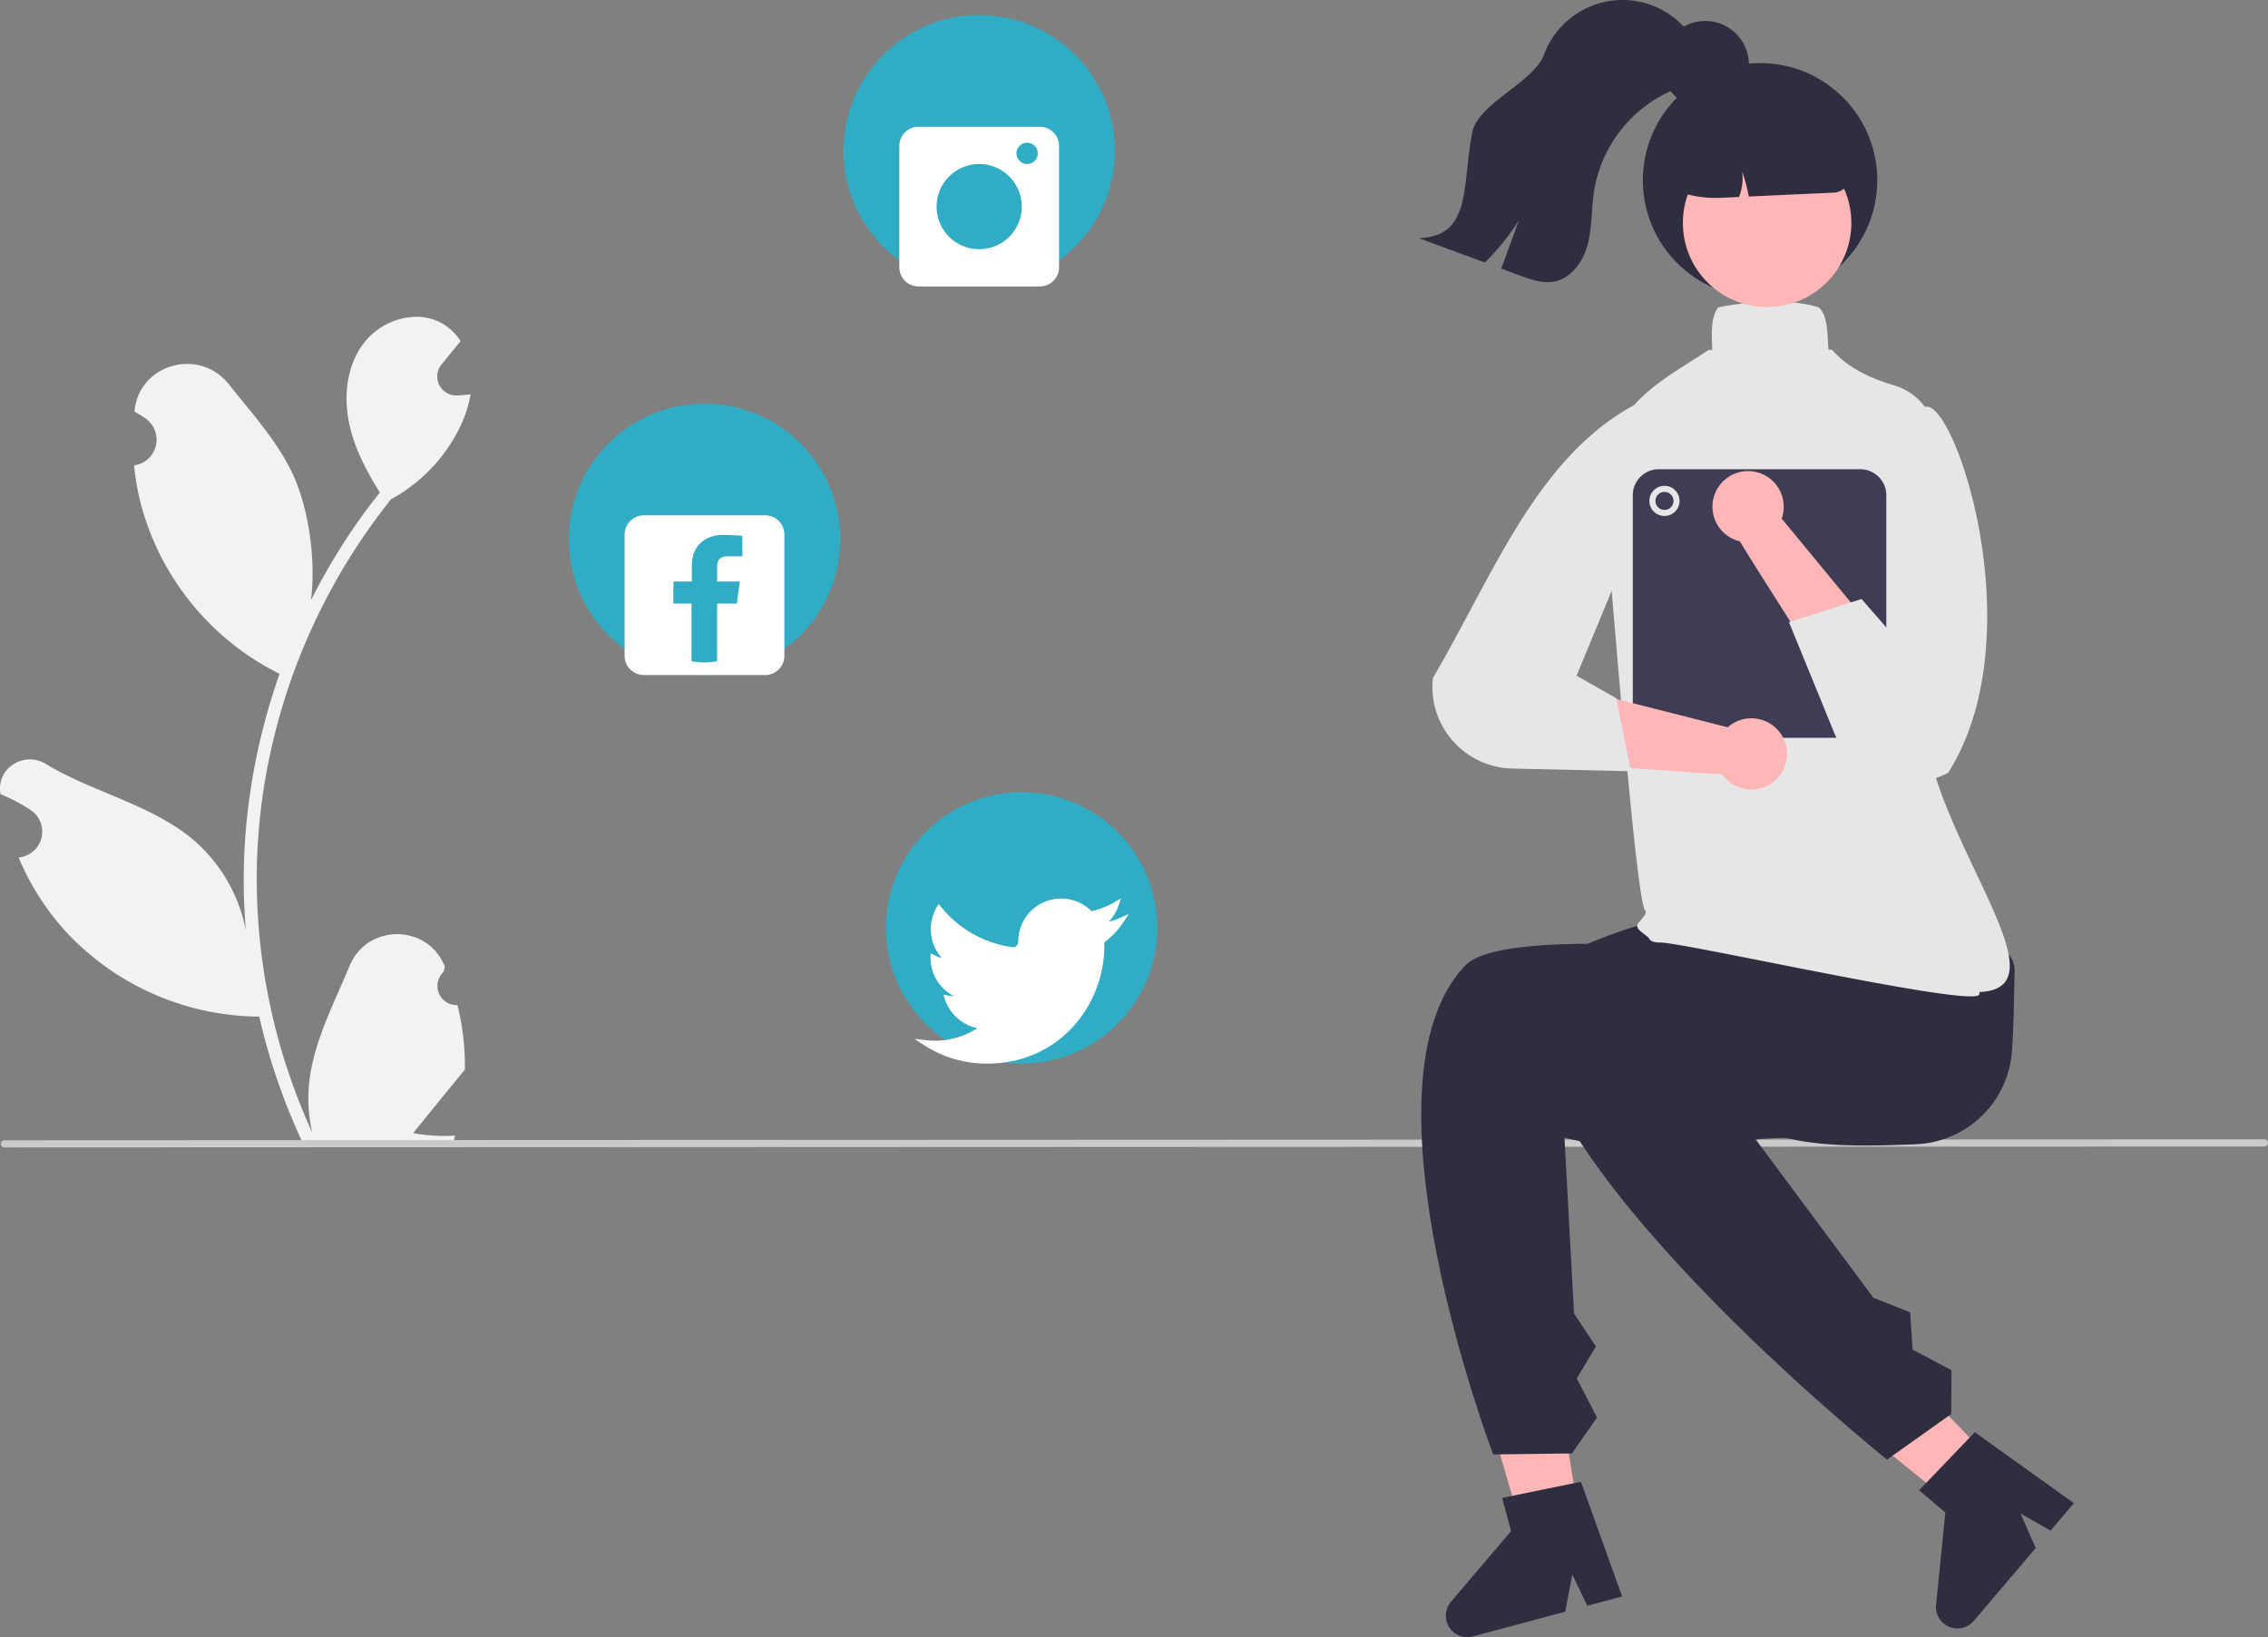 <svg xmlns="http://www.w3.org/2000/svg" data-name="Layer 1" width="751.383" height="542.549" viewBox="0 0 751.383 542.549" xmlns:xlink="http://www.w3.org/1999/xlink"><rect x="0" y="0" width="751.383" height="542.549" fill="#808080" stroke="none"/><path d="M375.861,511.816a6.339,6.339,0,0,1-4.594-10.986c.16-.635.274-1.091.434-1.727q-.086-.207-.173-.414c-5.836-13.915-25.613-13.819-31.399.117-5.135,12.369-11.674,24.758-13.284,37.836a50.357,50.357,0,0,0,.884,17.319,201.893,201.893,0,0,1-18.365-83.852,194.866,194.866,0,0,1,1.209-21.739q1.001-8.876,2.778-17.626a204.232,204.232,0,0,1,40.501-86.559,54.352,54.352,0,0,0,22.605-23.453,41.46,41.46,0,0,0,3.771-11.329c-1.1.144-2.219.235-3.319.307-.343.018-.704.036-1.046.054l-.129.006a6.28,6.28,0,0,1-5.158-10.231q.713-.877,1.426-1.753c.722-.902,1.461-1.786,2.183-2.688a3.13,3.13,0,0,0,.235-.271c.83-1.028,1.66-2.039,2.49-3.067A18.16,18.16,0,0,0,370.956,286.003c-8.317-4.871-19.791-1.497-25.798,6.026-6.026,7.523-7.162,18.077-5.069,27.476,1.786,8.046,5.683,15.425,10.067,22.442-.451.577-.92,1.137-1.371,1.714a205.55,205.55,0,0,0-21.454,33.989c1.704-13.313-.812-29.351-5.101-39.69-4.883-11.78-14.035-21.7-22.095-31.884-9.681-12.232-29.533-6.894-31.239,8.612q-.025.225-.048.45,1.796,1.013,3.516,2.15a8.598,8.598,0,0,1-3.466,15.647l-.175.027a85.551,85.551,0,0,0,2.255,12.791,88.082,88.082,0,0,0,43.857,55.204c.704.361,1.389.722,2.093,1.064a209.806,209.806,0,0,0-11.293,53.148,198.995,198.995,0,0,0,.144,32.13q-.027-.19-.054-.379a52.583,52.583,0,0,0-17.95-30.362C273.957,445.211,254.441,441.032,239.538,431.911c-7.174-4.391-16.366,1.283-15.114,9.6q.03.199.061.398a57.762,57.762,0,0,1,6.476,3.121q1.796,1.013,3.516,2.15a8.598,8.598,0,0,1-3.466,15.647l-.175.027c-.126.018-.235.036-.361.054a85.622,85.622,0,0,0,15.749,24.661,88.16,88.16,0,0,0,63.936,28.053h.018a209.746,209.746,0,0,0,14.09,41.133h50.333c.181-.559.343-1.137.505-1.696a57.188,57.188,0,0,1-13.927-.83c3.734-4.582,7.469-9.201,11.203-13.783a3.127,3.127,0,0,0,.235-.271c1.894-2.345,3.807-4.672,5.701-7.018l.001-.003a83.767,83.767,0,0,0-2.455-21.339Z" transform="translate(-224.308 -178.725)" fill="#f2f2f2"/><path d="M974.501,558.67l-748.75.307a1.191,1.191,0,0,1,0-2.381l748.75-.307a1.191,1.191,0,1,1,0,2.381Z" transform="translate(-224.308 -178.725)" fill="#cacaca"/><path d="M859.118,557.916c-34.093,1.442-53.37.393-78.224-21.18-16.92-.45-30.371-12.687-29.983-27.278s14.47-26.095,31.39-25.645l61.438,2.913c16.92.45,48.388-.591,48,14-.191,7.164-.194,16.454-.858,26.186A33.256,33.256,0,0,1,859.118,557.916Z" transform="translate(-224.308 -178.725)" fill="#2f2e41"/><polygon points="525.304 515.773 507.701 518.649 488.231 452.121 514.211 447.876 525.304 515.773" fill="#ffb6b6"/><path d="M742.618,555.775c32.82,8.07,57.054-1.018,77.014.16,11.346-19.146,47.565-43.464,27.803-53.701-11.005-5.701-122.88-18.842-137.567-3.675-37.765,39,9.124,162.166,9.124,162.166l26.079-.337,8.332-11.893-6.711-12.961,6.349-10.597-7.266-10.916Z" transform="translate(-224.308 -178.725)" fill="#2f2e41"/><path d="M761.72,707.791l-11.532,3.088-4.974-10.337-2.357,12.3-30.587,8.19a7.118,7.118,0,0,1-7.263-11.487l19.909-23.409-2.947-11.007,26.102-5.346Z" transform="translate(-224.308 -178.725)" fill="#2f2e41"/><polygon points="669.559 494.09 656.712 506.463 602.873 462.801 621.834 444.539 669.559 494.09" fill="#ffb6b6"/><path d="M790.305,535.253c30.085,11.588,56.397-1.299,82.393-16.237-1.55-22.201-2.416-54.213-24.493-51.4-12.295,1.567-113.91,18.358-117.37,39.185-8.897,53.555,118.64,155.638,118.64,155.638l21.264-15.103.094-14.521-12.89-6.848-.801-12.327-12.183-4.85Z" transform="translate(-224.308 -178.725)" fill="#2f2e41"/><path d="M911.384,676.868l-7.732,9.097-9.968-5.676,5.053,11.459-20.507,24.126a7.118,7.118,0,0,1-12.506-5.322l3.07-30.577-8.682-7.38,18.435-19.237Z" transform="translate(-224.308 -178.725)" fill="#2f2e41"/><path d="M774.443,491.082c-2.119,0-3.323-.416-3.789-1.307-.684-1.308-5.051-3.017-3.677-4.996.959-1.379,3.272-3.226,2.381-4.29-3.431-4.097-11.996-121.603-14.014-137.634a31.942,31.942,0,0,1,1.963-14.626c5.654-16.02,13.372-20.944,28.748-30.751q1.872-1.194,3.899-2.495c1.748-1.123,1.651,1.5,1.548-2.444-.114-4.383-.233-8.916,1.915-11.749l.14-.185.225-.052c5.194-1.201,22.662-3.43,33.007.016l.143.049.107.106c2.457,2.457,2.681,7.218,2.898,11.82.177,3.779.345 1,1.735,2.55,5.315,5.924,13.322,9.347,20.001,11.289a19.57,19.57,0,0,1,14.157,19.44c-.724,21.93-.155,56.608-3.898,81.045-6.23,40.671,50.646,99.407,18.069,100.614a.834.834,0,0,1,.026.864C877.702,512.69,782.431,491.082,774.443,491.082Zm104.488,17.099Z" transform="translate(-224.308 -178.725)" fill="#e6e6e6"/><circle cx="583.105" cy="59.732" r="38.832" fill="#2f2e41"/><circle cx="809.749" cy="252.599" r="27.907" transform="translate(-231.138 -155.69) rotate(-1.623)" fill="#ffb6b6"/><path d="M810.019,210.04l-11.313.321a26.927,26.927,0,0,0-26.132,27.646l.007.251.206.129a35.703,35.703,0,0,0,20.776,5.911l.636-.018,6.251-.283a17.269,17.269,0,0,0,1.022-8.515,57.443,57.443,0,0,1,2.204,8.366l28.046-1.277a6.264,6.264,0,0,0,5.952-6.408A26.927,26.927,0,0,0,810.019,210.04Z" transform="translate(-224.308 -178.725)" fill="#2f2e41"/><path d="M787.476,203.037c-2.553,3.149-6.653,4.461-10.337,6.166a44.203,44.203,0,0,0-24.756,33.008c-.868,5.782-.564,11.733-2.034,17.387-1.46,5.654-5.313,11.27-11.038,12.406-3.874.775-7.819-.617-11.523-1.998q-3.055-1.129-6.111-2.267,2.927-7.996,5.844-15.991a80.166,80.166,0,0,1-11.282,13.985q-10.95-4.058-21.919-8.116c17.79-.437,14.265-17.618,17.754-35.056,1.918-9.582,20.361-16.557,23.757-25.718a27.721,27.721,0,0,1,50.19-3.949C789.715,194.246,789.982,199.928,787.476,203.037Z" transform="translate(-224.308 -178.725)" fill="#2f2e41"/><circle cx="564.946" cy="21.4" r="14.46" fill="#2f2e41"/><path d="M840.618,423.225H773.862a8.632,8.632,0,0,1-8.622-8.622V342.847a8.632,8.632,0,0,1,8.622-8.622h66.756a8.632,8.632,0,0,1,8.622,8.622v71.756A8.632,8.632,0,0,1,840.618,423.225Z" transform="translate(-224.308 -178.725)" fill="#3f3d56"/><circle cx="551.432" cy="166" r="5" fill="#e6e6e6"/><circle cx="551.432" cy="166" r="3" fill="#3f3d56"/><path d="M796.708,419.741l-45.853-11.627-7.127,23.592s49.331,3.653,51.175,3.67a11.799,11.799,0,1,0,1.806-15.635Z" transform="translate(-224.308 -178.725)" fill="#ffb6b6"/><path d="M766.109,312.753C733.415,330.224,719.087,369.171,699.029,403.398a27.043,27.043,0,0,0,26.402,30.017l39.24.904-4.918-24.212-13.125-7.457,15.514-37.529Z" transform="translate(-224.308 -178.725)" fill="#e6e6e6"/><path d="M814.571,350.579l31.295,37.976-12.924,20.479s-31.466-49.194-32.176-50.896a11.799,11.799,0,1,1,13.805-7.559Z" transform="translate(-224.308 -178.725)" fill="#ffb6b6"/><path d="M861.74,313.725c9.446-5.22,36.998,75.282,8.005,121.068a27.044,27.044,0,0,1-37.748-13.16L816.99,384.902l24.046-7.666,11.484,13.178-1.598-26.218,13.668-37.262Z" transform="translate(-224.308 -178.725)" fill="#e6e6e6"/><circle cx="324.405" cy="49.967" r="44.967" fill="#31acc5"/><path d="M568.813,220.734H528.613a6.362,6.362,0,0,0-6.362,6.362v40.201a6.362,6.362,0,0,0,6.362,6.362H568.813a6.362,6.362,0,0,0,6.362-6.362V227.096A6.362,6.362,0,0,0,568.813,220.734Zm-20.1,40.576a14.113,14.113,0,1,1,14.113-14.113A14.113,14.113,0,0,1,548.713,261.31Zm15.877-28.227a3.528,3.528,0,1,1,3.528-3.528A3.528,3.528,0,0,1,564.591,233.083Z" transform="translate(-224.308 -178.725)" fill="#fff"/><circle cx="338.465" cy="307.514" r="44.967" fill="#31acc5"/><path d="M551.203,531.207a38.131,38.131,0,0,1-20.825-6.173l-3.118-2.027,3.696.41c.968.108,2.011.171,3.099.186a25.9,25.9,0,0,0,14.049-4.129,14.626,14.626,0,0,1-10.793-9.712l-.463-1.426,1.471.289a12.285,12.285,0,0,0,2.028.228,14.304,14.304,0,0,1-7.76-12.685v-1.511l1.315.581a12.114,12.114,0,0,0,2.464,1.047,14.501,14.501,0,0,1-1.738-16.89l.643-1.109.806.995a36.828,36.828,0,0,0,23.54,13.325,1.774,1.774,0,0,0,1.423-.425,1.82,1.82,0,0,0,.626-1.375,14.199,14.199,0,0,1,24.259-10.129,26.182,26.182,0,0,0,7.734-3.037l2.025-1.199-.738,2.234a14.364,14.364,0,0,1-3.354,5.526A26.35,26.35,0,0,0,595.544,482.83l2.744-1.206-1.653,2.5a28.141,28.141,0,0,1-6.471,6.91v1.275c0,19.121-14.544,38.898-38.883,38.898Z" transform="translate(-224.308 -178.725)" fill="#fff"/><circle cx="233.399" cy="178.741" r="44.967" fill="#31acc5"/><path d="M477.807,349.508H437.607a6.362,6.362,0,0,0-6.362,6.362v40.201a6.362,6.362,0,0,0,6.362,6.362h40.2a6.362,6.362,0,0,0,6.362-6.362V355.87A6.362,6.362,0,0,0,477.807,349.508Zm-7.548,13.572h-4.61c-3.148,0-3.76,1.49-3.76,3.691v4.666H469.395l-.975,7.326h-6.546v19.103a22.668,22.668,0,0,1-8.468-.02V378.763h-6.003v-7.326h6.114V366.019c0-6.477,4.499-10.014,10.292-10.014,2.786,0,5.766.209,6.449.306Z" transform="translate(-224.308 -178.725)" fill="#fff"/></svg>